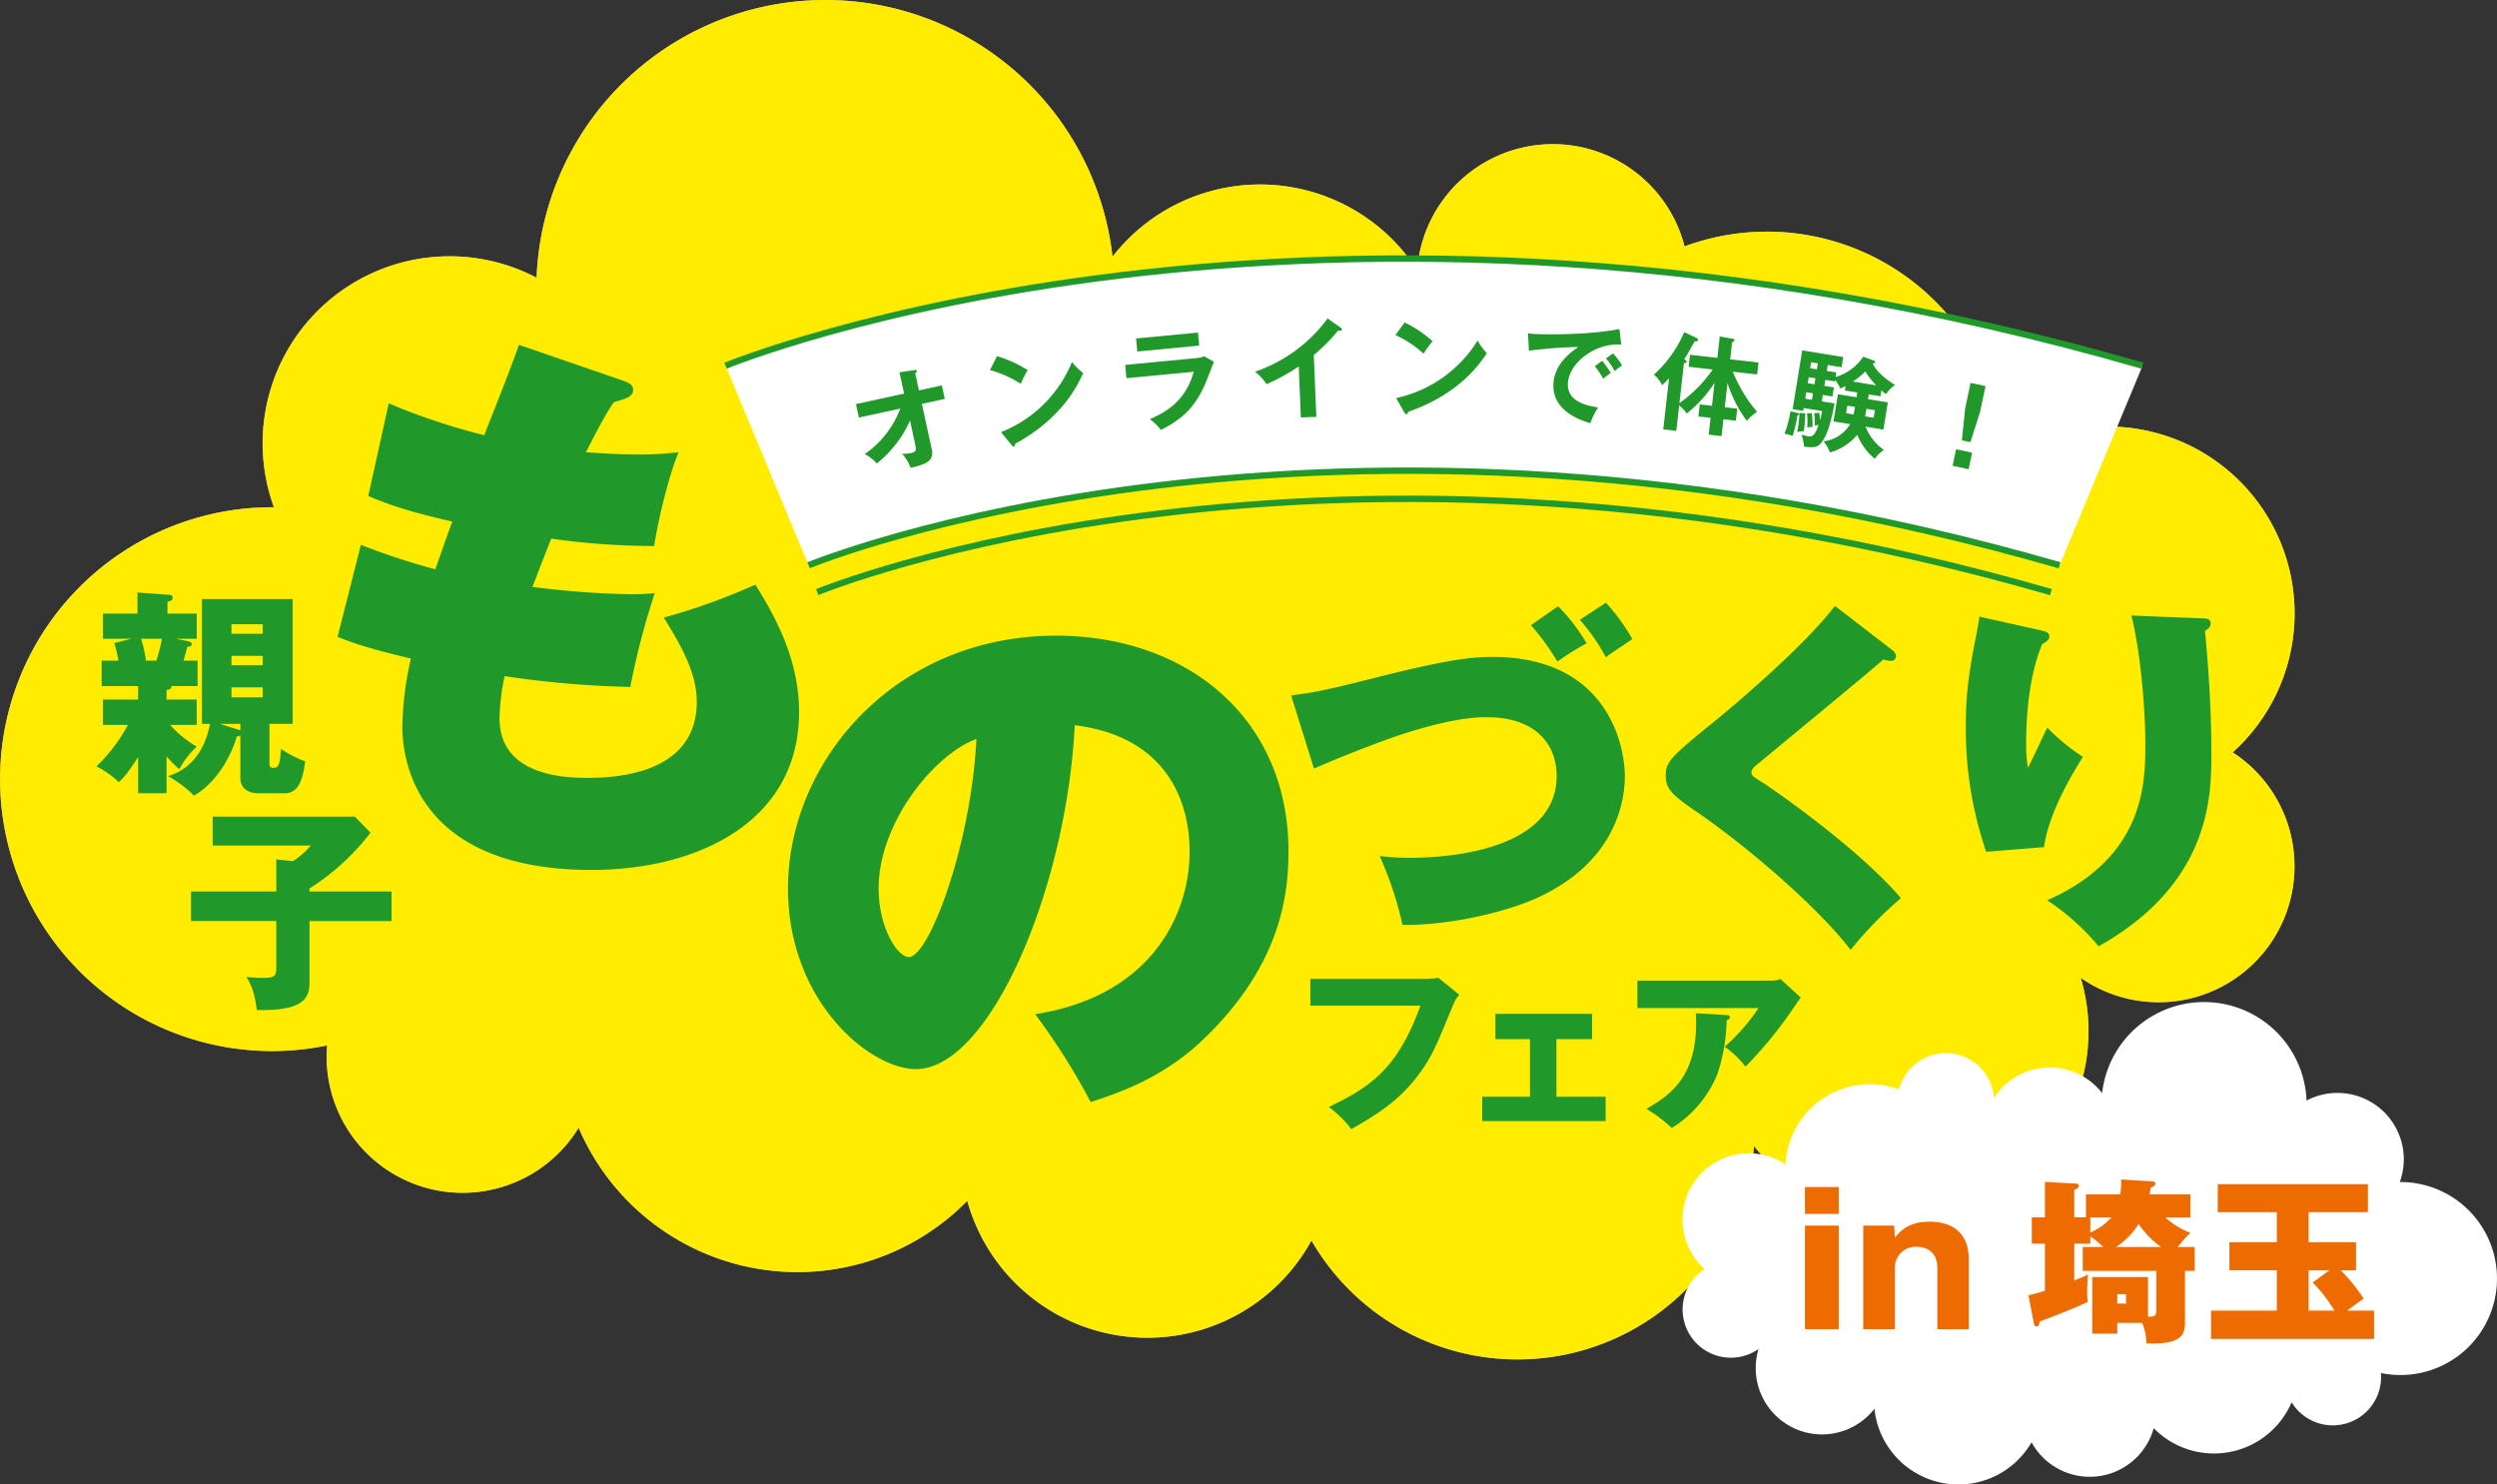 <svg id="グループ_216" data-name="グループ 216" xmlns="http://www.w3.org/2000/svg" xmlns:xlink="http://www.w3.org/1999/xlink" width="549.635" height="326.812" viewBox="0 0 549.635 326.812">
  <rect x="0" y="0" width="549.635" height="326.812" fill="#333333" stroke="none"/>
  <defs>
    <clipPath id="clip-path">
      <rect id="長方形_281" data-name="長方形 281" width="549.635" height="326.812" fill="none"/>
    </clipPath>
    <clipPath id="clip-path-3">
      <rect id="長方形_278" data-name="長方形 278" width="505.091" height="299.283" fill="none"/>
    </clipPath>
  </defs>
  <g id="グループ_215" data-name="グループ 215" clip-path="url(#clip-path)">
    <g id="グループ_214" data-name="グループ 214">
      <g id="グループ_213" data-name="グループ 213" clip-path="url(#clip-path)">
        <g id="グループ_209" data-name="グループ 209" opacity="0.7">
          <g id="グループ_208" data-name="グループ 208">
            <g id="グループ_207" data-name="グループ 207" clip-path="url(#clip-path-3)">
              <path id="パス_506" data-name="パス 506" d="M491.458,165.628a41.144,41.144,0,0,0-50.2-64.914A52.382,52.382,0,0,0,370.8,54.241a29.932,29.932,0,0,0-58.65,3.354c-.088.638-.147,1.274-.194,1.907a41.135,41.135,0,0,0-67.074-2.993,63.608,63.608,0,0,0-126.227-1.543c-.284,2.072-.458,4.133-.54,6.18A41.161,41.161,0,0,0,60.3,111.675a59.857,59.857,0,1,0,11.709,118.47,29.932,29.932,0,0,0,55.363,18.133,52.384,52.384,0,0,0,85.542,16.084,41.16,41.16,0,0,0,75.764,8.736,52.37,52.37,0,0,0,97.235-19.082c.077-.571.131-1.141.19-1.71A41.149,41.149,0,0,0,458,215.255a29.93,29.93,0,1,0,33.458-49.627" transform="translate(0 0)" fill="#fff"/>
            </g>
          </g>
        </g>
        <g id="グループ_212" data-name="グループ 212" style="mix-blend-mode: multiply;isolation: isolate">
          <g id="グループ_211" data-name="グループ 211">
            <g id="グループ_210" data-name="グループ 210" clip-path="url(#clip-path-3)">
              <path id="パス_507" data-name="パス 507" d="M491.458,165.628a41.144,41.144,0,0,0-50.2-64.914A52.382,52.382,0,0,0,370.8,54.241a29.932,29.932,0,0,0-58.65,3.354c-.088.638-.147,1.274-.194,1.907a41.135,41.135,0,0,0-67.074-2.993,63.608,63.608,0,0,0-126.227-1.543c-.284,2.072-.458,4.133-.54,6.18A41.161,41.161,0,0,0,60.3,111.675a59.857,59.857,0,1,0,11.709,118.47,29.932,29.932,0,0,0,55.363,18.133,52.384,52.384,0,0,0,85.542,16.084,41.16,41.16,0,0,0,75.764,8.736,52.37,52.37,0,0,0,97.235-19.082c.077-.571.131-1.141.19-1.71A41.149,41.149,0,0,0,458,215.255a29.93,29.93,0,1,0,33.458-49.627" transform="translate(0 0)" fill="#ffec00"/>
            </g>
          </g>
        </g>
        <path id="パス_508" data-name="パス 508" d="M224.014,125.006c5.577-.785,6.677-.943,17.046-3.535,16.419-4.164,22.075-4.949,27.26-4.949,25.138,0,29.144,19.168,29.144,26.316,0,4.557-1.413,18.539-19.247,26.709-7.62,3.457-20.189,6.128-29.693,5.97a77.851,77.851,0,0,0-5.028-15.162,54.4,54.4,0,0,0,6.441.393c14.062,0,32.523-3.771,32.523-17.99,0-6.992-4.635-12.962-15.318-12.962-2.435,0-8.092.157-20.424,4.321-1.257.471-8.326,2.907-17.675,6.992Zm58.76-19.639a40.058,40.058,0,0,1,6.285,8.17,60.287,60.287,0,0,0-6.442,4.007,54.406,54.406,0,0,0-5.813-8.013Zm10.526-.785a43.062,43.062,0,0,1,5.814,8.013c-3.929,2.671-4.4,2.907-5.814,4.006a43.969,43.969,0,0,0-5.734-8.249Z" transform="translate(60.188 28.099)" fill="#20992a"/>
        <path id="パス_509" data-name="パス 509" d="M338.894,114.88a1.736,1.736,0,0,1,.785,1.336,1.009,1.009,0,0,1-1.1,1.02,4.975,4.975,0,0,1-1.651-.313c-3.612,3.22-26.866,22.31-27.652,23.016-.628.472-1.413,1.179-1.413,1.808,0,.785.315.943,2.829,2.513,1.256.785,20.423,13.9,30.085,25.218a85.314,85.314,0,0,0-11.076,11.39c-6.756-8.877-22.075-22.31-34.016-30.48-5.105-3.535-6.676-4.792-6.676-7.934,0-2.907,1.1-4.085,9.9-11.234,3.77-2.985,20.347-16.89,27.337-26.08Z" transform="translate(77.651 28.249)" fill="#20992a"/>
        <path id="パス_510" data-name="パス 510" d="M357.732,110.11c1.02.236,1.728.472,1.728,1.336,0,.785-.943,1.335-1.571,1.649-2.436,5.813-3.535,13.59-3.535,22a31.168,31.168,0,0,0,.392,5.262c.471-.864,2.828-5.892,4.242-8.877a44.944,44.944,0,0,0,7.854,6.442c-3.927,6.285-7.62,13.354-8.562,19.874l-12.726,1.023a83.05,83.05,0,0,1-4.477-27.731c0-6.992.628-11.548,2.356-20.346.393-2.043.472-2.593.628-3.693Zm35.508-2.671c.785,0,1.728.079,1.728,1.1,0,.785-.472,1.177-1.257,1.649.865,8.956,1.413,17.99,1.413,26.945,0,9.112,0,28.593-24.823,42.5A51.827,51.827,0,0,0,358.989,169.5c21.6-9.585,21.6-26,21.6-34.565,0-6.834-.943-19.56-3.064-28.124Z" transform="translate(91.64 28.698)" fill="#20992a"/>
        <path id="パス_511" data-name="パス 511" d="M252.766,169.914a19.814,19.814,0,0,0,2.749-.239l4.622,3.744a7.408,7.408,0,0,0-1.316,2.112c-3.984,9.721-4.82,11.673-7.729,15.577-3.386,4.5-7.33,7.769-14.741,11.872a24.063,24.063,0,0,0-4.94-4.86c9.044-4.343,15.18-8.406,20.159-22.311H227.348v-5.9Z" transform="translate(61.084 45.588)" fill="#20992a"/>
        <path id="パス_512" data-name="パス 512" d="M273.5,194.17h10.836v5.379h-27.17V194.17h10.517V181.5h-7.61v-5.577h21.276V181.5H273.5Z" transform="translate(69.094 47.267)" fill="#20992a"/>
        <path id="パス_513" data-name="パス 513" d="M313.377,170.253a6.548,6.548,0,0,0,2.23-.359l4.423,4.064c-.4.558-.518.757-1.435,2.072a90.8,90.8,0,0,1-10.717,13.147,19.951,19.951,0,0,0-4.582-4.382,42.689,42.689,0,0,0,7.451-8.527H284.095v-6.015Zm-9.642,7.569c.279,0,.717.041.717.478,0,.4-.518.6-.717.677a39.142,39.142,0,0,1-2.072,11.912,24.955,24.955,0,0,1-10,11.792,33.135,33.135,0,0,0-5.577-4.222c5.577-3.188,11.593-7.53,10.875-21.036Z" transform="translate(76.33 45.647)" fill="#20992a"/>
        <path id="パス_514" data-name="パス 514" d="M437.819,68.558c-186.7-53.921-312.023-.345-312.023-.345l18.386,44.279s113.076-46.871,275.367,0Z" transform="translate(33.799 11.957)" fill="#fff"/>
        <path id="パス_515" data-name="パス 515" d="M125.888,68.461s128.081-53.09,311.907,0" transform="translate(33.823 12.054)" fill="none" stroke="#20992a" stroke-width="1.405"/>
        <path id="パス_516" data-name="パス 516" d="M140.289,102.506s113.076-46.871,275.367,0" transform="translate(37.693 21.944)" fill="none" stroke="#20992a" stroke-width="1.405"/>
        <path id="パス_517" data-name="パス 517" d="M141.786,107.1s111.516-46.224,271.567,0" transform="translate(38.095 23.256)" fill="none" stroke="#20992a" stroke-width="1.405"/>
        <path id="パス_518" data-name="パス 518" d="M149.156,74.677l-.647-2.964,10.6-2.314-1.02-4.676,3.31-.5c.283-.037.483-.008.519.154.046.209-.184.381-.372.519l.827,3.8,5.048-1.1.647,2.964-5.048,1.1,2.153,9.863c.5,2.291-.5,3.359-4.634,4.213a9.136,9.136,0,0,0-1.887-3.082,10.437,10.437,0,0,0,2.048-.18c1.2-.263,1.1-.749.825-2l-1.122-5.139a25.15,25.15,0,0,1-7.3,9.452,9.129,9.129,0,0,0-2.658-2.064,21.38,21.38,0,0,0,7.829-10.028Z" transform="translate(39.901 17.25)" fill="#20992a"/>
        <path id="パス_519" data-name="パス 519" d="M173.306,61.807a26.083,26.083,0,0,1,6.76,3.08,21.784,21.784,0,0,0-1.524,3.018,23.75,23.75,0,0,0-6.776-3.031Zm.882,16.724a28.043,28.043,0,0,0,15.625-15.437,14.132,14.132,0,0,0,2.461,2.426c-1.16,2.577-4.539,9.887-14.979,15.577-.011.242.009.528-.318.577-.165.025-.334-.14-.483-.332Z" transform="translate(46.15 16.606)" fill="#20992a"/>
        <path id="パス_520" data-name="パス 520" d="M210.665,63.35a6.991,6.991,0,0,0,1.983-.4l2.115,1.2c-.327.793-1.681,4.3-1.994,5-2.347,5.293-5.185,7.708-9.676,9.995a13.082,13.082,0,0,0-2.442-2.381c3.5-1.5,7.857-3.92,9.66-10.423L195.5,67.757l-.28-2.923Zm.576-5.647.277,2.876-13.628,1.309-.277-2.876Z" transform="translate(52.452 15.504)" fill="#20992a"/>
        <path id="パス_521" data-name="パス 521" d="M231.243,76.918l-3.409.14-.459-11.246a41.608,41.608,0,0,1-7.1,3.918,10.569,10.569,0,0,0-2.531-2.742A33.082,33.082,0,0,0,233.726,55.26l2.931,2.062c.146.113.221.2.226.322.009.213-.223.318-.414.325a1.314,1.314,0,0,1-.429-.053,38.372,38.372,0,0,1-5.353,5.389Z" transform="translate(58.504 14.847)" fill="#20992a"/>
        <path id="パス_522" data-name="パス 522" d="M244.132,55.957a26.088,26.088,0,0,1,6.161,4.147,21.912,21.912,0,0,0-2,2.725,23.807,23.807,0,0,0-6.186-4.1ZM242.26,72.6A28.042,28.042,0,0,0,260.2,59.933a14.036,14.036,0,0,0,2.03,2.8c-1.567,2.351-6.1,9.006-17.329,12.906-.049.237-.077.52-.409.516-.166,0-.306-.193-.421-.407Z" transform="translate(65.05 15.034)" fill="#20992a"/>
        <path id="パス_523" data-name="パス 523" d="M285.635,60.512c-5.913-.392-11.466,4.131-11.735,8.46-.173,2.768,1.654,4.687,6.647,5.378a17.627,17.627,0,0,0-1.713,3.479c-3.545-1.028-8.456-3.4-8.122-8.769.2-3.17,2.164-5.779,5.486-8.018a102.309,102.309,0,0,0-10.88.82l-.212-3.836a14.047,14.047,0,0,0,1.533.166c1.61.1,11.5.311,18.591-1.1Zm-4.188,3.562c.307.4,1.4,1.845,1.9,2.683a17.478,17.478,0,0,0-1.67,1.274,21.125,21.125,0,0,0-1.848-2.752Zm2.38-1.609a16.559,16.559,0,0,1,2,2.641,11.88,11.88,0,0,0-1.62,1.252,19.031,19.031,0,0,0-1.916-2.8Z" transform="translate(71.228 15.339)" fill="#20992a"/>
        <path id="パス_524" data-name="パス 524" d="M294.6,65.255l.3-2.636,6.026.679.53-4.708,2.806.483c.165.019.466.1.434.383-.015.141-.17.242-.523.417l-.422,3.743,6.238.7-.3,2.636-5.344-.6a31.474,31.474,0,0,0,5.322,8.824,11.227,11.227,0,0,0-2.249,1.987,27.661,27.661,0,0,1-4.258-8.345l-.6,5.344,2.731.307-.3,2.66-2.73-.308-.416,3.7-2.825-.318.417-3.7-2.685-.3.3-2.66,2.683.3.571-5.062a27.73,27.73,0,0,1-6.128,6.772,7.8,7.8,0,0,0-1.658-1.785l-.632,5.6-2.871-.322L290.286,67.8a14.784,14.784,0,0,1-1.527,1.5,6.625,6.625,0,0,0-1.815-2.3,26.461,26.461,0,0,0,6.68-9.355l2.719,1.26a.51.51,0,0,1,.33.467c-.039.353-.581.292-.7.255-.142.2-.263.424-1.307,2.284-.3.563-.648,1.1-1.048,1.694.426.24.58.353.561.518-.027.235-.124.247-.615.383l-.987,8.756a29.63,29.63,0,0,0,7.319-7.4Z" transform="translate(77.095 15.485)" fill="#20992a"/>
        <path id="パス_525" data-name="パス 525" d="M312.423,74.568c.184.055.464.1.43.311-.032.186-.3.214-.4.246a27.938,27.938,0,0,1-1.048,4.511,13.767,13.767,0,0,0-1.789-.509,22.6,22.6,0,0,0,1.307-4.924Zm8.6-8.9-.164,1.006a11.174,11.174,0,0,0,6.085-4.481l2.266.825c.25.09.395.233.368.4s-.256.246-.548.27c.549,1.338,2.508,3.314,4.921,4.716a6.936,6.936,0,0,0-1.964,2.032,10.611,10.611,0,0,1-1.043-.818l-.209,1.286-2.574-.42-.171,1.053,4.373.713-.977,5.987-3.928-.641a11.452,11.452,0,0,0,4.037,5.123,7.827,7.827,0,0,0-2.022,1.951,13.483,13.483,0,0,1-3.843-5.284,12.285,12.285,0,0,1-6.012,3.892,7.916,7.916,0,0,0-1.427-2.441,8.034,8.034,0,0,0,5.878-3.795l-3.673-.6.977-5.987,4.091.667.173-1.053-2.737-.445.157-.959c-.471.236-.782.377-1.167.53a7.023,7.023,0,0,0-1.137-1.866l-.049.3-2.1-.344-.217,1.333,2.1.343-.322,1.988-2.106-.343-.232,1.426,2.806.458c-.49,2.56-1.369,7.074-3.16,8.919-.837.872-1.78.766-3.552.6a12.1,12.1,0,0,0-.552-2.659c.367.108,1.053.316,1.4.373.608.1,1.426.232,2.351-2.5a4.662,4.662,0,0,0-.84.151,14.833,14.833,0,0,0-.136-2.711l1.127-.128c.06.514.143,1.176.161,1.659a15.15,15.15,0,0,0,.453-2.04l-4.046-.66-.1.632-2.339-.382L313.516,60.8l9.027,1.473-.367,2.246-3.04-.5-.213,1.311Zm-6.838,8.968a37.362,37.362,0,0,1-.307,3.935c-.245.032-1.171.121-1.472.192a27.581,27.581,0,0,0,.513-4.166Zm1.465-2.955.232-1.426-1.474-.24-.231,1.426Zm-.025,2.95a15.946,15.946,0,0,1,.128,3.046,3.774,3.774,0,0,0-1.144.1,14.351,14.351,0,0,0-.047-3.106Zm.581-6.362.218-1.333-1.473-.241-.218,1.333Zm.538-3.3.214-1.309-1.473-.24-.214,1.309Zm8.079,9.936a1.089,1.089,0,0,0,.07-.277l.225-1.38-1.684-.274-.27,1.661ZM329.81,68.5A16.339,16.339,0,0,1,327.4,65.44a16.962,16.962,0,0,1-2.716,2.223Zm-2.163,5.169-.271,1.661,1.871.3.272-1.659Z" transform="translate(83.187 16.335)" fill="#20992a"/>
        <path id="パス_526" data-name="パス 526" d="M343.068,81.8l-.765,3.641-3.526-.742.766-3.641Zm2.962-14.658-1.19,5.658L342.7,79.49l-1.879-.395.721-6.993,1.19-5.658Z" transform="translate(91.022 17.852)" fill="#20992a"/>
        <path id="パス_527" data-name="パス 527" d="M191.135,193.634c26.243-4.113,33.982-22.736,33.982-35.677,0-3.627,0-24.791-25.275-27.935-1.814,36.038-18.745,75.7-34.95,75.7-10.158,0-28.177-14.875-28.177-39.787,0-27.815,23.46-55.629,59.015-55.629,28.9,0,51.153,18.26,51.153,47.405,0,9.19-1.45,24.669-18.26,41-8.949,8.829-18.986,12.214-25.275,14.27a149.594,149.594,0,0,0-12.214-19.349M156.669,165.94c0,8.586,4.112,15.116,6.652,15.116,4.353,0,13.665-24.308,14.874-48.011-9.312,3.386-21.526,18.5-21.526,32.894" transform="translate(36.732 29.638)" fill="#20992a"/>
        <path id="パス_528" data-name="パス 528" d="M63.7,103.875a154.981,154.981,0,0,0,16.389,5.379c.627-1.751,3.129-9.008,3.754-10.508-10.634-2.378-15.263-4.254-18.516-5.63l4.5-20.394a142.5,142.5,0,0,0,21.019,7.007c2.627-6.631,6.38-16.14,7.632-19.893l22.895,7.882c1.127.374,2.253.874,2.253,2,0,1.5-1.252,1.878-4.254,2.753-1.252,1.876-2.253,3.378-6.132,11.01,3.754.251,7.131.5,11.636.5a71.578,71.578,0,0,0,8.758-.5c-2.126,5.131-4.379,14.262-5.38,20.644a159.235,159.235,0,0,1-22.645-1.626c-1.252,3.127-2.753,7.006-4.13,10.634a198.827,198.827,0,0,0,21.645,1.628c2.252,0,3.754-.126,5.255-.251A170.392,170.392,0,0,0,123,135.153a216.136,216.136,0,0,1-27.651-2.378,47.718,47.718,0,0,0-1.127,9.259c0,12.512,13.888,13.137,19.393,13.137,6.006,0,24.022-.751,24.022-16.766,0-6.255-3.378-12.261-7.257-18.516a140.329,140.329,0,0,0,20.143-7.257c4,6.381,9.634,16.14,9.634,28.025,0,24.147-22.27,34.782-45.666,34.782-37.661,0-41.663-23.02-41.663-31.528A71.432,71.432,0,0,1,74.707,128.9c-10.009-2.376-12.886-3.5-16.139-4.754Z" transform="translate(15.736 16.076)" fill="#20992a"/>
        <path id="パス_529" data-name="パス 529" d="M32.167,126.371h6.64v5.59H32.931a24.223,24.223,0,0,0,5.877,4.778,18.709,18.709,0,0,0-3.823,4.968,22.49,22.49,0,0,1-2.818-2.818v8.121h-6.26v-7.979c-2.436,3.823-3.391,4.73-4.251,5.543a20.713,20.713,0,0,0-4.921-3.488,36.559,36.559,0,0,0,6.927-9.126H18.169v-5.59h7.739v-2.962H17.881v-5.59H21.56a23.018,23.018,0,0,0-.907-3.871l3.774-.955H18.169v-5.542h7.6v-4.634l7.167.525a.626.626,0,0,1,.573.622c0,.622-.669.764-1.147.907v2.58h6.45v5.542H34.221l2.723.573c.335.048.765.24.765.622,0,.525-.717.573-1,.573-.143.716-.382,1.576-.812,3.058H39v5.59H33.123a.521.521,0,0,1,.1.287c0,.382-.62.525-1.05.573Zm-5.638-13.378a24.758,24.758,0,0,1,1.1,4.826h2.294a48.6,48.6,0,0,0,1.242-4.826Zm13.425,18.73V104.251h19.97v27.472H54.813v8.7c0,.381,0,1,.86,1,1.242,0,1.481-1,1.672-4.2a23.469,23.469,0,0,0,5.351,2.771c-.478,3.154-1.1,7.023-4.539,7.023H52.424c-1.529,0-4.014-.525-4.014-3.439V134.3a2.938,2.938,0,0,1-.764.192c-.287.955-2.771,9.221-9.461,13.043a25.8,25.8,0,0,0-5.685-4.3c6.068-1.862,8.409-7.119,9.221-11.513Zm8.456,1.432v-1.432H43.92Zm4.921-23.363h-6.88v2.1h6.88Zm-6.879,9.03h6.88v-2.054h-6.88Zm0,7.07h6.88v-2.2h-6.88Z" transform="translate(4.496 27.625)" fill="#20992a"/>
        <path id="パス_530" data-name="パス 530" d="M77.284,158.2v6.5H59.224V177.88c0,3.058-.287,6.688-11.61,6.4-.525-4.491-1.577-6.163-2.292-7.262,1.529.1,2.436.19,3.343.19,3.249,0,3.249-.382,3.249-3.1v-9.412H33.139v-6.5H51.914v-7.07l3.679.382a18.375,18.375,0,0,0,3.918-3.439h-21.6v-6.355H69.21l3.439,3.535a52.159,52.159,0,0,1-13.425,12.28v.669Z" transform="translate(8.904 38.075)" fill="#20992a"/>
        <path id="パス_531" data-name="パス 531" d="M296.77,232.658a14.6,14.6,0,0,1,17.816-23.039,18.591,18.591,0,0,1,25.007-16.494,10.623,10.623,0,0,1,20.816,1.19c.03.226.052.452.068.676a14.6,14.6,0,0,1,23.806-1.062,22.577,22.577,0,0,1,44.8-.547c.1.735.162,1.467.192,2.192A14.608,14.608,0,0,1,449.8,213.509a21.245,21.245,0,1,1-4.155,42.048,10.624,10.624,0,0,1-19.651,6.436,18.592,18.592,0,0,1-30.361,5.709,14.608,14.608,0,0,1-26.89,3.1,18.587,18.587,0,0,1-34.511-6.772c-.028-.2-.047-.406-.069-.608a14.6,14.6,0,0,1-25.518-13.15,10.623,10.623,0,1,1-11.875-17.614" transform="translate(78.436 46.716)" fill="#fff"/>
        <path id="パス_532" data-name="パス 532" d="M320.6,211.9h-7.436v-5.917H320.6Zm0,25.382h-7.436V214.469H320.6Z" transform="translate(84.141 55.343)" fill="#ed6b00"/>
        <path id="パス_533" data-name="パス 533" d="M330.087,212.854l.156,2.646c1.129-1.363,2.921-3.5,7.631-3.5,5.8,0,8.641,3.192,8.641,8.292v15.378h-6.93V222.2c0-3-1.711-4.671-4.632-4.671a4.546,4.546,0,0,0-4.711,4.789v13.353h-6.968V212.854Z" transform="translate(86.857 56.959)" fill="#ed6b00"/>
        <path id="パス_534" data-name="パス 534" d="M379.192,205.092c.311,0,.661.117.661.506,0,.467-.506.7-1.012.9-.077.584-.115.74-.233,1.44H387.6v5.1h-5.529a17.89,17.89,0,0,0,5.529,3.386,21.993,21.993,0,0,0-2.764,3.115h3.7v5.256h-2.142v10.939c0,2.764-.194,5.374-8.486,5.023a12.255,12.255,0,0,0-.934-4.515h-5.49v2.374h-5.49V226.153h12.263v8.721c1.791.038,1.829-.351,1.829-1.946v-8.137H363.892v-5.256h4.476a19.222,19.222,0,0,0-2.8-2.336v1.6h-3.542v8.1c1.052-.429,1.986-.779,3.037-1.324-.194,1.908-.194,3.543-.194,3.894a9.336,9.336,0,0,0,.155,2.142c-2.725,1.324-8.447,3.543-10.59,4.321-.194.817-.273,1.128-.7,1.128a.691.691,0,0,1-.584-.622l-1.208-6.269c1.363-.311,2.3-.584,3.622-1.012V218.795H352.68v-5.8h2.882v-7.786l6.5.35c.74.039.973.117.973.506,0,.429-.467.662-1.012.9v6.034h2.57v-5.061h7.551a17.777,17.777,0,0,0,.194-3.271Zm-13.627,11.251a13.313,13.313,0,0,0,4.633-3.309h-4.633Zm15.573,3.192a19.766,19.766,0,0,1-4.945-5.061,16.62,16.62,0,0,1-4.982,5.061Zm-9.655,12.458h1.946v-2.064h-1.946Z" transform="translate(94.559 54.989)" fill="#ed6b00"/>
        <path id="パス_535" data-name="パス 535" d="M405.1,218.261h10.434v6.19H412.15a35.591,35.591,0,0,1,5.061,6.229c-.506.351-3.465,2.492-3.621,2.646h5.917v6.229H383.614v-6.229H398.1v-8.876H387.664v-6.19H398.1v-6.619h-13v-6.151h33.052v6.151H405.1Zm4.594,6.19H405.1v8.876h5.684a32.243,32.243,0,0,0-4.788-6.19Z" transform="translate(103.069 55.211)" fill="#ed6b00"/>
      </g>
    </g>
  </g>
</svg>
